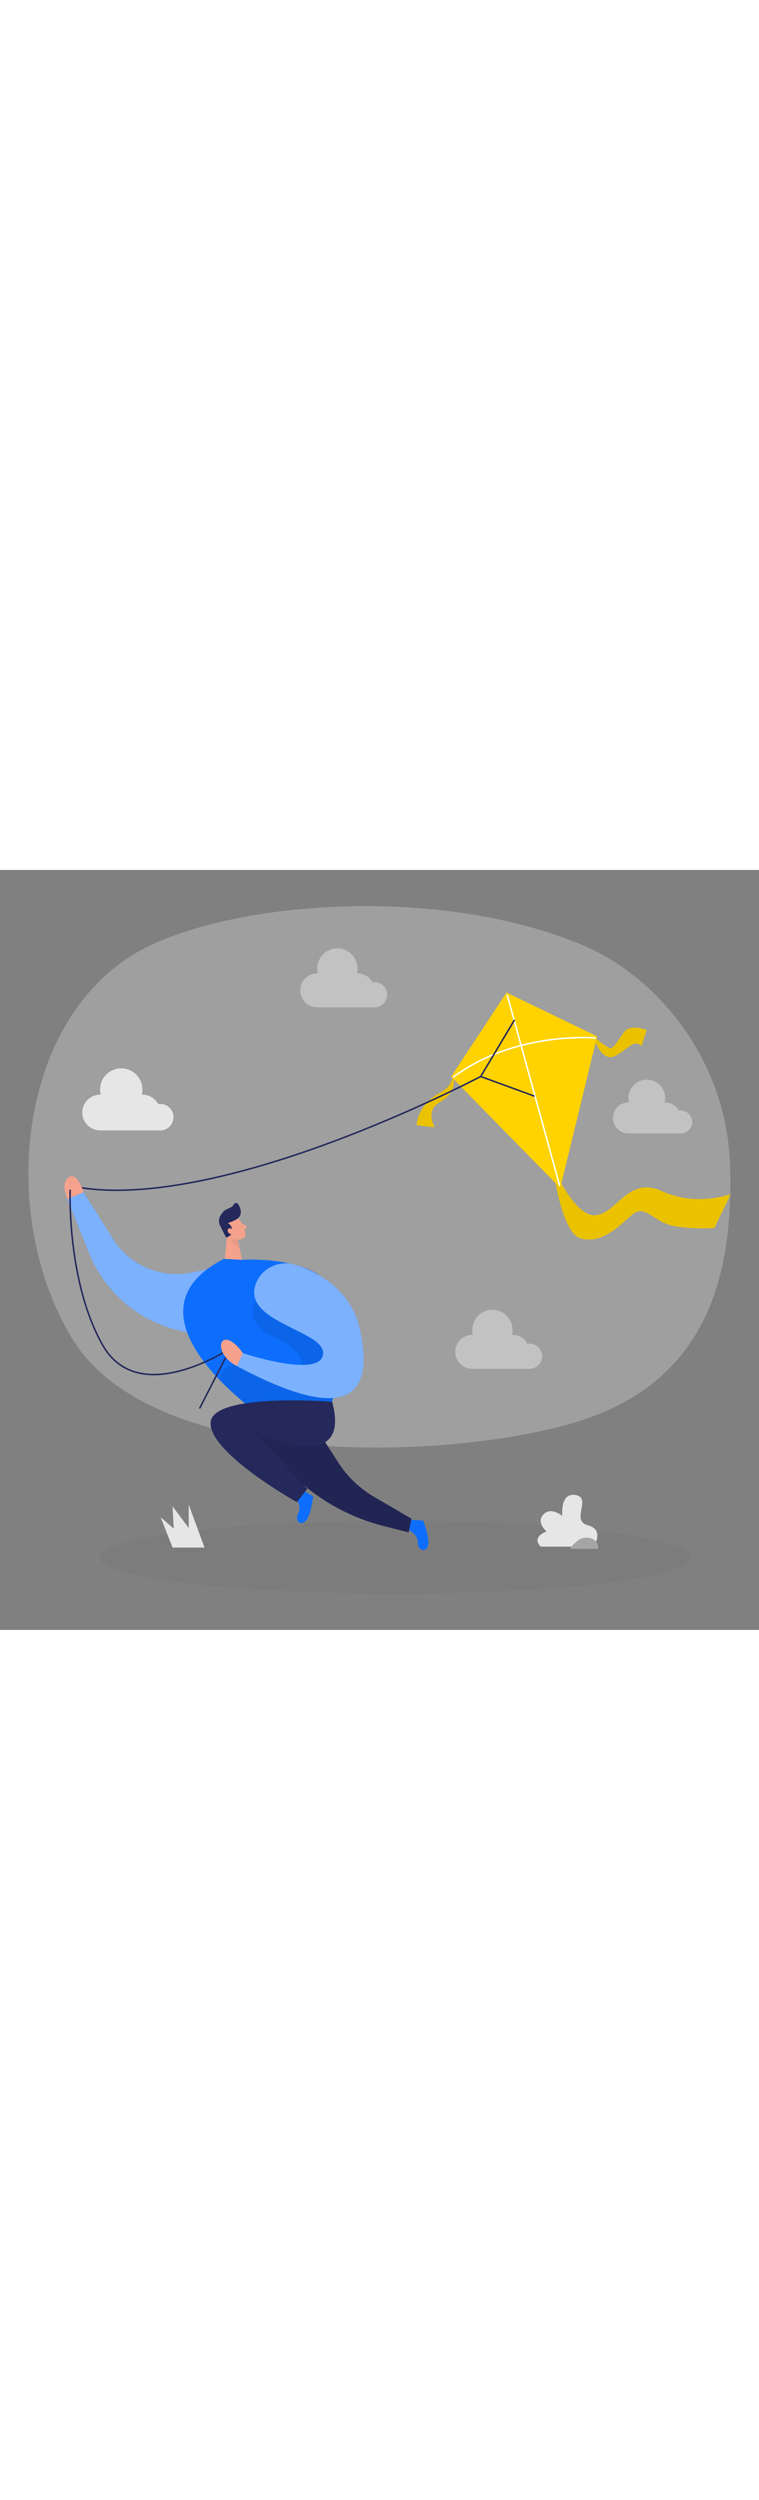 <svg id="_0542_flying_kite" xmlns="http://www.w3.org/2000/svg" viewBox="0 0 500 500" data-imageid="flying-kite-53" imageName="Flying Kite" class="illustrations_image" style="width: 152px;"><rect x="0" y="0" width="500" height="500" fill="#808080" stroke="none"/><defs><style>.cls-1_flying-kite-53{fill:#fff;}.cls-2_flying-kite-53{fill:#f4a28c;}.cls-3_flying-kite-53{opacity:.46;}.cls-3_flying-kite-53,.cls-4_flying-kite-53,.cls-5_flying-kite-53,.cls-6_flying-kite-53,.cls-7_flying-kite-53,.cls-8_flying-kite-53{fill:none;}.cls-9_flying-kite-53{fill:#a5a5a5;}.cls-10_flying-kite-53{fill:#ce8172;}.cls-11_flying-kite-53{fill:#e6e6e6;}.cls-4_flying-kite-53{opacity:.03;}.cls-5_flying-kite-53{opacity:.08;}.cls-6_flying-kite-53{opacity:.31;}.cls-7_flying-kite-53{opacity:.3;}.cls-12_flying-kite-53{fill:#24285b;}.cls-13_flying-kite-53{fill:#000001;}.cls-14_flying-kite-53{fill:#ffd200;}.cls-8_flying-kite-53{opacity:.49;}.cls-15_flying-kite-53{fill:#68e1fd;}</style></defs><g id="bg_flying-kite-53"><g class="cls-7_flying-kite-53"><path class="cls-11_flying-kite-53" d="m383.88,49.48c48.55,20.3,95.08,75.13,97.07,145.33,1.98,69.97-13.45,141.56-101.36,168.4-82.58,25.21-279.06,32.68-332.18-55.09C-2.66,225.38,11.91,92,97.89,50.16c60.28-29.33,191.18-40.32,285.99-.68Z"/></g><g class="cls-8_flying-kite-53"><path class="cls-11_flying-kite-53" d="m455.99,165.8c0-4.18-3.39-7.57-7.57-7.57-.41,0-.82.04-1.22.11-1.72-3.2-5.1-5.37-8.99-5.37-.13,0-.25.01-.37.02.23-.94.37-1.92.37-2.94,0-6.69-5.42-12.11-12.11-12.11s-12.11,5.42-12.11,12.11c0,1.01.14,1.99.37,2.94-.12,0-.25-.02-.37-.02-5.63,0-10.2,4.57-10.2,10.2s4.57,10.2,10.2,10.2h35.4v-.07c3.71-.48,6.58-3.65,6.58-7.5Z"/></g><g class="cls-4_flying-kite-53"><ellipse class="cls-13_flying-kite-53" cx="260.21" cy="452.18" rx="194.87" ry="24.04"/></g><path class="cls-11_flying-kite-53" d="m114.31,162.63c0-4.81-3.9-8.72-8.72-8.72-.48,0-.94.05-1.4.12-1.98-3.68-5.87-6.19-10.35-6.19-.15,0-.29.02-.43.02.27-1.08.43-2.21.43-3.38,0-7.7-6.24-13.95-13.95-13.95s-13.95,6.24-13.95,13.95c0,1.17.16,2.3.43,3.38-.14,0-.28-.02-.43-.02-6.49,0-11.75,5.26-11.75,11.75s5.26,11.75,11.75,11.75h40.78v-.08c4.27-.55,7.58-4.21,7.58-8.64Z"/><g class="cls-8_flying-kite-53"><path class="cls-11_flying-kite-53" d="m357.13,319.92c0-4.58-3.71-8.3-8.3-8.3-.45,0-.9.05-1.33.12-1.89-3.51-5.59-5.89-9.85-5.89-.14,0-.27.02-.41.02.26-1.03.41-2.11.41-3.22,0-7.33-5.94-13.27-13.27-13.27s-13.27,5.94-13.27,13.27c0,1.11.15,2.19.41,3.22-.14,0-.27-.02-.41-.02-6.18,0-11.18,5.01-11.18,11.18s5.01,11.18,11.18,11.18h38.81v-.08c4.07-.53,7.22-4,7.22-8.22Z"/></g><g class="cls-8_flying-kite-53"><path class="cls-11_flying-kite-53" d="m255,82.1c0-4.58-3.71-8.3-8.3-8.3-.45,0-.9.05-1.33.12-1.89-3.51-5.59-5.89-9.85-5.89-.14,0-.27.02-.41.02.26-1.03.41-2.11.41-3.22,0-7.33-5.94-13.27-13.27-13.27s-13.27,5.94-13.27,13.27c0,1.11.15,2.19.41,3.22-.14,0-.27-.02-.41-.02-6.18,0-11.18,5.01-11.18,11.18s5.01,11.18,11.18,11.18h38.81v-.08c4.07-.53,7.22-4,7.22-8.22Z"/></g><path class="cls-11_flying-kite-53" d="m390.99,445.2s7.68-11.04-3.77-14.08c-11.45-3.05,2.76-17.91-7.9-19.87-10.66-1.95-8.88,13.78-8.88,13.78,0,0-7.36-6.34-12.43-1.02-5.08,5.33,2.03,11.17,2.03,11.17,0,0-10.25,3.54-3.86,10.01h34.82Z"/><path class="cls-9_flying-kite-53" d="m375.59,446.67s4.88-8.34,12.06-7.31c7.19,1.03,6.42,7.31,6.42,7.31h-18.48Z"/><polygon class="cls-11_flying-kite-53" points="113.67 445.79 105.87 425.91 114.45 433.32 113.67 418.69 124.32 432.93 124.32 417.53 134.72 445.79 113.67 445.79"/></g><g id="person_kite_flying-kite-53"><path class="cls-14_flying-kite-53" d="m363.96,193.52c-.16.65,13.98,34.78,28.31,33.64,14.33-1.14,21.5-26.18,43.91-15.81,22.41,10.37,45.12,1.99,45.12,1.99l-10.66,22.17s-12.18,1.2-26.32-1.16c-14.14-2.36-19.17-15.5-28.51-7.1-9.34,8.4-19.58,18.5-33,15.27-13.42-3.23-18.86-49.01-18.86-49.01Z"/><path class="cls-14_flying-kite-53" d="m390.84,109.62s5,16.89,13.71,12.96c8.71-3.93,12.75-11.81,18.05-6.85l3.4-10.36s-10.04-4.23-14.37.74c-4.33,4.97-7.23,12.21-10.15,11.02s-10.63-7.51-10.63-7.51Z"/><path class="cls-14_flying-kite-53" d="m298.67,136.6c-.17-.14-.34-.3-.51-.45-.13,2.92-1.96,7.07-9.32,11.09-13.9,7.58-14.42,20.67-14.42,20.67l11.97,1.43s-6.49-11,3.01-16.34c7.69-4.33,10.52-10.21,9.32-16.38-.02-.01-.04-.01-.05-.03Z"/><g class="cls-5_flying-kite-53"><path class="cls-13_flying-kite-53" d="m363.96,193.52c-.16.65,13.98,34.78,28.31,33.64,14.33-1.14,21.5-26.18,43.91-15.81,22.41,10.37,45.12,1.99,45.12,1.99l-10.66,22.17s-12.18,1.2-26.32-1.16c-14.14-2.36-19.17-15.5-28.51-7.1-9.34,8.4-19.58,18.5-33,15.27-13.42-3.23-18.86-49.01-18.86-49.01Z"/></g><g class="cls-5_flying-kite-53"><path class="cls-13_flying-kite-53" d="m390.84,109.62s5,16.89,13.71,12.96c8.71-3.93,12.75-11.81,18.05-6.85l3.4-10.36s-10.04-4.23-14.37.74c-4.33,4.97-7.23,12.21-10.15,11.02s-10.63-7.51-10.63-7.51Z"/></g><g class="cls-5_flying-kite-53"><path class="cls-13_flying-kite-53" d="m298.67,136.6c-.17-.14-.34-.3-.51-.45-.13,2.92-1.96,7.07-9.32,11.09-13.9,7.58-14.42,20.67-14.42,20.67l11.97,1.43s-6.49-11,3.01-16.34c7.69-4.33,10.52-10.21,9.32-16.38-.02-.01-.04-.01-.05-.03Z"/></g><polygon class="cls-14_flying-kite-53" points="369.07 209.21 297.2 135.97 333.69 80.64 393.36 109.51 369.07 209.21"/><path class="cls-1_flying-kite-53" d="m298.75,136.72c-.15,0-.3-.07-.4-.2-.17-.22-.12-.53.1-.7,40.51-30.3,93.22-25.85,93.74-25.8.27.03.48.27.45.54s-.26.48-.54.45c-.52-.05-52.86-4.46-93.05,25.6-.09.07-.19.1-.3.1Z"/><path class="cls-1_flying-kite-53" d="m368.56,207.86c-.22,0-.42-.15-.48-.37l-34.36-124.87c-.07-.27.08-.54.35-.61.26-.07.54.08.61.35l34.36,124.87c.07.27-.08.54-.35.61-.04.01-.09.02-.13.02Z"/><path class="cls-12_flying-kite-53" d="m351.75,149.19c-.06,0-.11,0-.17-.03l-35.65-13.01,22.38-37.42c.14-.24.45-.31.69-.17.24.14.31.45.17.69l-21.76,36.38,34.51,12.6c.26.09.39.38.3.64-.07.2-.27.33-.47.33Z"/><path class="cls-12_flying-kite-53" d="m76.94,211.23c-9.92,0-19.41-.77-28.24-2.5-.27-.05-.45-.32-.4-.59.05-.27.31-.45.59-.4,49.21,9.62,119.31-10.54,169.46-29.15,54.37-20.18,97.65-42.93,98.08-43.16.24-.13.55-.04.68.21s.04.55-.21.68c-.43.23-43.76,23-98.19,43.2-41.3,15.33-96.11,31.7-141.77,31.7Z"/><path class="cls-15_flying-kite-53 targetColor" d="m154.05,258.88l-27.28,5.9c-20.34,4.4-41.27-4.4-52.35-22.02l-19.32-30.72-10.7,4.49,14.25,35.48c12.3,30.61,41.21,51.32,74.15,53.12l37.46,2.05-16.22-48.3Z" style="fill: rgb(13, 110, 253);"/><g class="cls-3_flying-kite-53"><path class="cls-1_flying-kite-53" d="m154.05,258.88l-27.28,5.9c-20.34,4.4-41.27-4.4-52.35-22.02l-19.32-30.72-10.7,4.49,14.25,35.48c12.3,30.61,41.21,51.32,74.15,53.12l37.46,2.05-16.22-48.3Z"/></g><path class="cls-15_flying-kite-53 targetColor" d="m195.28,413.89s3.65,4.83,1.19,9.38c-2.45,4.55,1.02,8.43,4.65,5.27s5.19-16.4,5.19-16.4l-8.12-4.8-2.91,6.55Z" style="fill: rgb(13, 110, 253);"/><path class="cls-15_flying-kite-53 targetColor" d="m269.85,434.7s5.48,2.58,5.43,7.74c-.05,5.16,4.83,6.98,6.57,2.5s-3.06-16.93-3.06-16.93l-9.42-.46.48,7.15Z" style="fill: rgb(13, 110, 253);"/><path class="cls-12_flying-kite-53" d="m154.02,356.65l33.83,36.47c17.49,18.85,40.06,32.24,64.99,38.54l16.36,4.14,1.85-8.98-24.75-14.47c-9.44-5.52-17.46-13.19-23.39-22.38l-20.79-32.21-48.1-1.11Z"/><g class="cls-5_flying-kite-53"><path class="cls-13_flying-kite-53" d="m154.02,356.65l33.83,36.47c17.49,18.85,40.06,32.24,64.99,38.54l16.36,4.14,1.85-8.98-24.75-14.47c-9.44-5.52-17.46-13.19-23.39-22.38l-20.79-32.21-48.1-1.11Z"/></g><path class="cls-2_flying-kite-53" d="m157.07,228.89s3.55,5.6,4.59,10c.42,1.79-.71,3.61-2.5,4-2.23.49-5.38.51-7.65-2.26l-4.42-4.22s-2.68-2.74-.6-6.85c2.08-4.1,8.6-4.18,10.59-.67Z"/><polygon class="cls-2_flying-kite-53" points="149.94 236.83 147.88 258.44 159.87 258.73 156.56 242.89 149.94 236.83"/><path class="cls-12_flying-kite-53" d="m155.74,229.89c-1,.59-2.89,1.56-5.64,2.4,0,0,3.17,1.61,2.79,5.38s-4,4.1-4,4.1l-3.82-7.6c-1.18-2.18-1.09-4.84.26-6.92.55-.85,1.19-1.74,1.88-2.54,1.72-2,5.66-2.2,6.85-4.68.52-1.09,2.03-1.22,2.73-.24,1.53,2.12,3,5.95.54,8.82-.45.53-1.01.94-1.6,1.29Z"/><path class="cls-2_flying-kite-53" d="m153.43,237.17s-1.22-2.24-2.83-1.18c-1.61,1.06.13,4.31,2.6,3.41l.23-2.23Z"/><path class="cls-2_flying-kite-53" d="m159.12,232.53l2.81,1.42c.69.35.79,1.3.18,1.78l-2.03,1.59-.96-4.79Z"/><g class="cls-6_flying-kite-53"><path class="cls-10_flying-kite-53" d="m156.4,243.41s-2.25.15-4.35-1.21c0,0,.24,4,5.48,6.64l-1.13-5.43Z"/></g><path class="cls-15_flying-kite-53 targetColor" d="m147.41,255.87l11.98.64s62.65-4.49,63.96,32.81-4.55,60.55-4.55,60.55l-43.96,11.21s-100.74-67.41-27.42-105.21Z" style="fill: rgb(13, 110, 253);"/><g class="cls-5_flying-kite-53"><path class="cls-13_flying-kite-53" d="m168.62,283.4s-9.75,14.7,13.44,24.89c23.19,10.18,19.82,26.53,3.71,24.24-16.11-2.29-37.8-15.76-41.22,2.93,0,0,15.86,16.48,30.27,25.63l43.96-11.21.55-2.47,9.21-34.25-16.64-24.22-43.28-5.53Z"/></g><path class="cls-15_flying-kite-53 targetColor" d="m168.42,272.56c3.8-10.76,15.77-16.2,26.62-12.65,14.88,4.87,36.57,16.44,42.22,43.08,8.84,41.63-6.32,63.34-81.25,23.39l4-8.5s52.58,17.55,52.84-.08c.22-14.87-53.22-20.34-44.43-45.24Z" style="fill: rgb(13, 110, 253);"/><g class="cls-3_flying-kite-53"><path class="cls-1_flying-kite-53" d="m168.42,272.56c3.8-10.76,15.77-16.2,26.62-12.65,14.88,4.87,36.57,16.44,42.22,43.08,8.84,41.63-6.32,63.34-81.25,23.39l4-8.5s52.58,17.55,52.84-.08c.22-14.87-53.22-20.34-44.43-45.24Z"/></g><path class="cls-12_flying-kite-53" d="m218.79,349.87s-79.46-6.22-80.07,13.88c-.61,20.1,56.84,52.18,56.84,52.18l6.85-8.7-34-36.79s64.19,30,50.38-20.56Z"/><path class="cls-2_flying-kite-53" d="m44.4,216.53s-4.8-10.49.87-14.36c5.67-3.87,9.82,9.87,9.82,9.87l-10.7,4.49Z"/><path class="cls-12_flying-kite-53" d="m131.64,354.46c-.08,0-.15-.02-.23-.06-.25-.13-.34-.43-.22-.67l19.23-37.5c-6.96,4.26-35.88,20.69-59.45,15.11-10.13-2.4-18.09-8.54-23.64-18.26-23.75-41.56-21.65-101.74-21.62-102.35.01-.28.25-.5.52-.48.28.01.49.24.48.52-.02.6-2.11,60.5,21.49,101.81,5.41,9.47,13.15,15.45,23,17.78,3.29.78,6.69,1.12,10.12,1.12,24.13,0,49.81-16.88,50.1-17.07l1.6-1.06-20.94,40.83c-.09.17-.26.27-.45.27Z"/><path class="cls-2_flying-kite-53" d="m160.01,317.88s-5.93-8.83-11.26-8.82-4.59,11.27,7.26,17.32l4-8.5Z"/></g></svg>